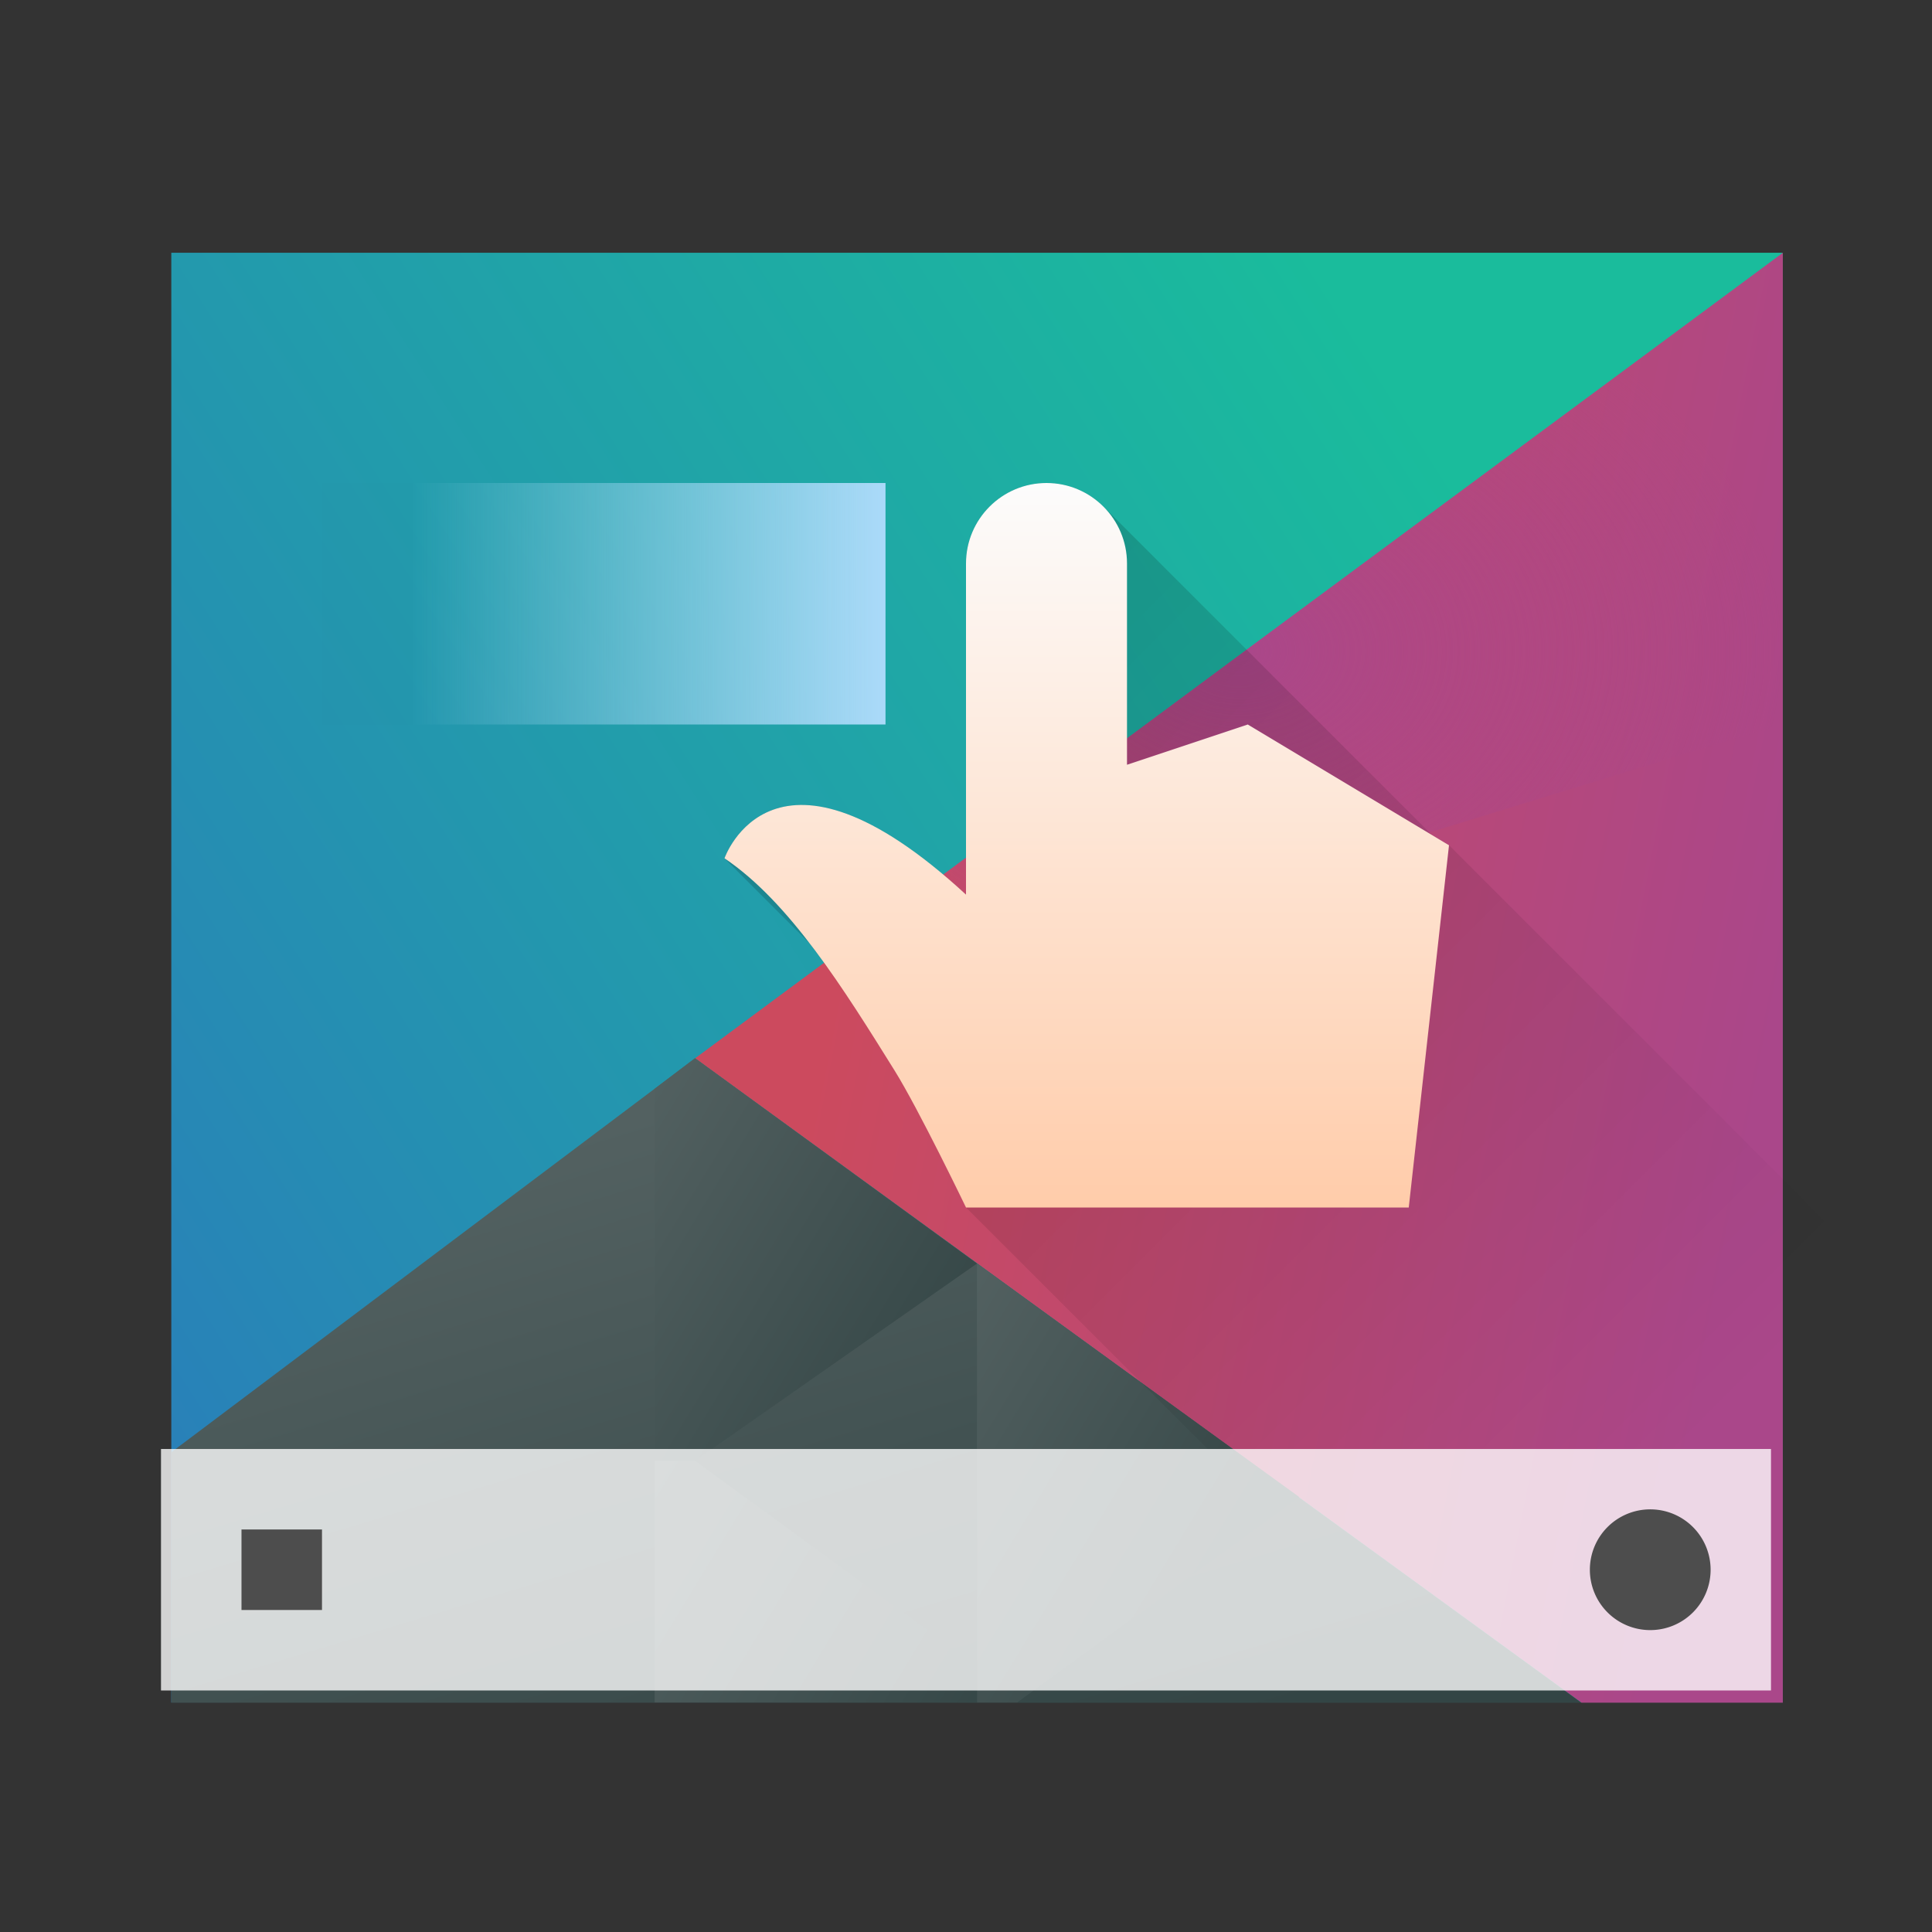 <svg xmlns="http://www.w3.org/2000/svg" xmlns:xlink="http://www.w3.org/1999/xlink" height="24" width="24" viewBox="0 0 24 24">
  <rect x="0" y="0" width="24" height="24" fill="#333333" stroke="none"/>
  <radialGradient id="a" cx="416.371" cy="513.149" gradientTransform="matrix(1 0 0 .577 0 216.958)" gradientUnits="userSpaceOnUse" r="16.2">
    <stop offset="0" stop-color="#aa478a"/>
    <stop offset="1" stop-color="#aa478a" stop-opacity="0"/>
  </radialGradient>
  <linearGradient id="b" gradientUnits="userSpaceOnUse" x1="4" x2="4" y1="9" y2="0">
    <stop offset="0" stop-color="#ffccaa"/>
    <stop offset="1" stop-color="#fcfcfc"/>
  </linearGradient>
  <linearGradient id="c" gradientUnits="userSpaceOnUse" x1="6" x2="18" y1="5" y2="17">
    <stop offset="0"/>
    <stop offset="1" stop-opacity="0"/>
  </linearGradient>
  <linearGradient id="d" gradientTransform="matrix(1.174 0 0 1.5 -1.739 -2.5)" gradientUnits="userSpaceOnUse" x1="5" x2="10" y1="6" y2="6">
    <stop offset="0" stop-color="#abdaf9" stop-opacity=".002"/>
    <stop offset="1" stop-color="#abdaf9"/>
  </linearGradient>
  <linearGradient id="e" gradientTransform="matrix(1 0 0 1.029 -0 -14.395)" gradientUnits="userSpaceOnUse" x1="418.17" x2="384.571" y1="503.079" y2="531.458">
    <stop offset="0" stop-color="#1abc9c"/>
    <stop offset="1" stop-color="#2980b9"/>
  </linearGradient>
  <linearGradient id="f" gradientUnits="userSpaceOnUse" x1="29.851" x2="54.318" y1="22.349" y2="28.506">
    <stop offset="0" stop-color="#cc4a5e"/>
    <stop offset="1" stop-color="#aa478a"/>
  </linearGradient>
  <linearGradient id="g" gradientUnits="userSpaceOnUse" x1="24.394" x2="20.646" xlink:href="#h" y1="41.224" y2="25.343"/>
  <linearGradient id="h">
    <stop offset="0" stop-color="#334545"/>
    <stop offset="1" stop-color="#536161"/>
  </linearGradient>
  <linearGradient id="i" gradientTransform="matrix(-1 0 0 1 839.143 -40)" gradientUnits="userSpaceOnUse" x1="430.571" x2="440.171" xlink:href="#h" y1="569.98" y2="562.499"/>
  <linearGradient id="j" gradientTransform="matrix(-.417 0 0 .535 190.405 -283.781)" gradientUnits="userSpaceOnUse" x1="430.571" x2="440.171" xlink:href="#h" y1="569.98" y2="562.499"/>
  <linearGradient id="k" gradientTransform="matrix(-.417 0 0 .535 194.405 -286.33)" gradientUnits="userSpaceOnUse" x1="430.571" x2="440.171" xlink:href="#h" y1="569.98" y2="562.499"/>
  <g transform="translate(1,1)">
    <g transform="matrix(.417 0 0 .535 -159.238 -267.392)">
      <path d="m384.571 503.798v33.662h48v-33.662z" fill="url(#e)" stroke-width="1.106"/>
      <g stroke-linecap="round">
        <g stroke-width="2">
          <path d="m56 6-29.7 17.143 24.2 13.714h5.5z" fill="url(#f)" transform="matrix(1.091 0 0 1.091 371.481 497.253)"/>
          <path d="m26.3 23.143-14.3 8.383v5.331h38.5z" fill="url(#g)" transform="matrix(1.091 0 0 1.091 371.481 497.253)"/>
          <path d="m408.571 527.268-8.4-4.769-1.2.711v8.64h1.2z" fill="url(#i)"/>
        </g>
        <path d="m11 14.55v5.45h.5l3.5-2.55z" fill="url(#k)" stroke-width=".944" transform="matrix(2.4 0 0 1.87 382.171 500.058)"/>
        <path d="m7 17v3h4v-.449l-3.5-2.551z" fill="url(#j)" stroke-width=".944" transform="matrix(2.4 0 0 1.87 382.171 500.058)"/>
        <path d="m400.171 522.499 32.4-18.701-0 10.94z" fill="url(#a)" stroke-width="2"/>
      </g>
    </g>
    <g transform="matrix(.625 0 0 .625 -239.357 -321.624)">
      <path d="m384.571 541.798h32v4.8h-32z" fill="#fff" fill-opacity=".784" stroke-width="1.095"/>
      <path d="m19.5 17.75a.75.75 0 0 0 -.75.75.75.75 0 0 0 .75.75.75.75 0 0 0 .75-.75.75.75 0 0 0 -.75-.75zm-17.5.25v1h1v-1z" fill="#4d4d4d" stroke-width=".75" transform="matrix(1.6 0 0 1.6 382.971 514.598)"/>
    </g>
    <g fill="none" transform="translate(8 5)">
      <path d="m10 5c-.552 0-1 .448-1 1v4.113c-2.395-2.208-3-.451-3-.451l1.055 1.055c.374.486.722 1.041 1.059 1.582.3.482.887 1.701.887 1.701l3 3h9v-1.5l-6-6-.215-.129-4.078-4.078c-.181-.181-.431-.293-.707-.293z" fill="url(#c)" opacity=".2" transform="translate(-6 -5)"/>
      <path d="m3 1c0-.552.448-1 1-1 .552 0 1 .448 1 1v2.5l1.5-.5 2.5 1.5-.5 4.5h-5.5s-.587-1.219-.887-1.701c-.632-1.014-1.301-2.089-2.113-2.637 0 0 .605-1.757 3 .451z" fill="url(#b)"/>
    </g>
    <path d="m3 5h7v3h-7z" fill="url(#d)" stroke-linejoin="round" stroke-width="2.654"/>
  </g>
</svg>
